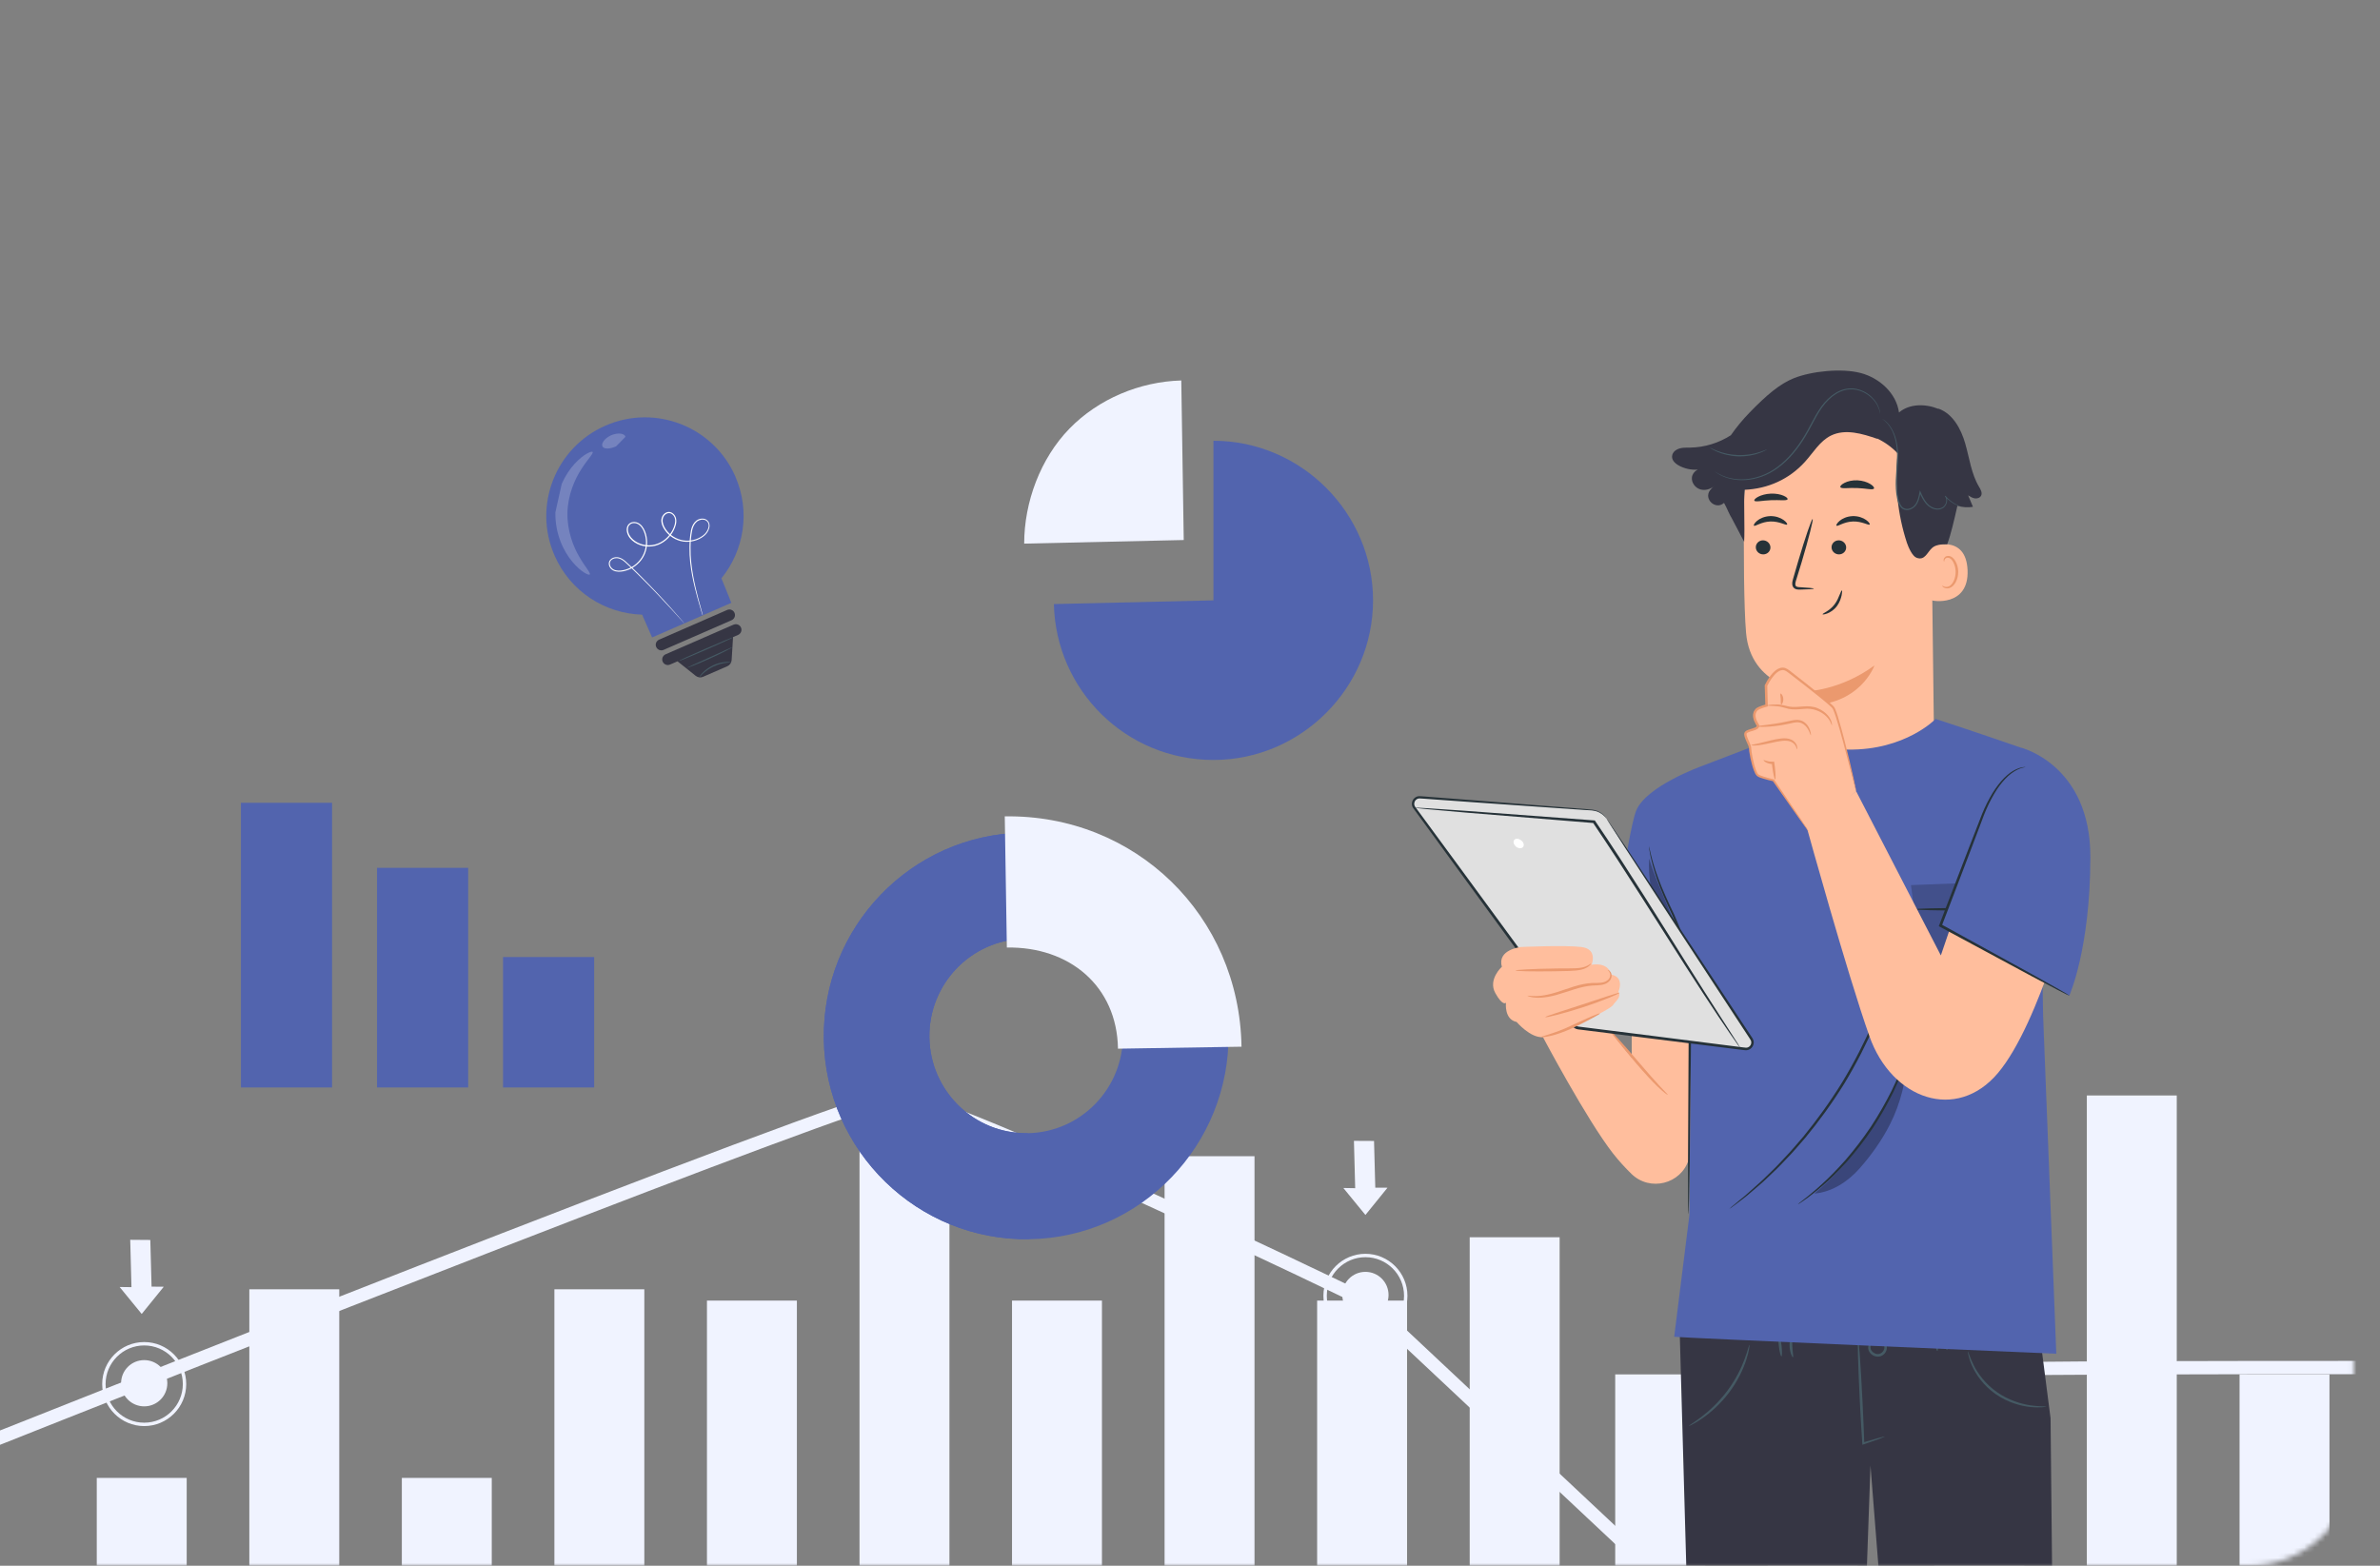 <svg width="456" height="300" viewBox="0 0 456 300" fill="none" xmlns="http://www.w3.org/2000/svg">
<rect x="0" y="0" width="456" height="300" fill="#808080" stroke="none"/>
<g clip-path="url(#clip0_0_1383)">
<mask id="mask0_0_1383" style="mask-type:luminance" maskUnits="userSpaceOnUse" x="-6" y="0" width="457" height="300">
<path d="M430.96 0H14.96C3.914 0 -5.04 8.954 -5.04 20V280C-5.04 291.046 3.914 300 14.96 300H430.96C442.006 300 450.96 291.046 450.96 280V20C450.96 8.954 442.006 0 430.96 0Z" fill="white"/>
</mask>
<g mask="url(#mask0_0_1383)">
<path d="M35.77 283.169H18.54V322.869H35.77V283.169Z" fill="#F0F3FF"/>
<path d="M94.22 283.169H76.99V322.869H94.22V283.169Z" fill="#F0F3FF"/>
<path d="M65 247.029H47.77V322.869H65V247.029Z" fill="#F0F3FF"/>
<path d="M123.45 247.029H106.22V322.869H123.45V247.029Z" fill="#F0F3FF"/>
<path d="M152.68 249.199H135.45V322.869H152.68V249.199Z" fill="#F0F3FF"/>
<path d="M211.13 249.199H193.9V322.869H211.13V249.199Z" fill="#F0F3FF"/>
<path d="M269.59 249.199H252.36V322.869H269.59V249.199Z" fill="#F0F3FF"/>
<path d="M181.91 210.539H164.68V322.869H181.91V210.539Z" fill="#F0F3FF"/>
<path d="M240.36 221.529H223.13V322.869H240.36V221.529Z" fill="#F0F3FF"/>
<path d="M355.93 249.199H338.7V322.869H355.93V249.199Z" fill="#F0F3FF"/>
<path d="M326.7 263.339H309.47V322.869H326.7V263.339Z" fill="#F0F3FF"/>
<path d="M417.06 209.889H399.83V322.879H417.06V209.889Z" fill="#F0F3FF"/>
<path d="M387.84 263.339H370.61V322.869H387.84V263.339Z" fill="#F0F3FF"/>
<path d="M446.32 263.339H429.09V322.869H446.32V263.339Z" fill="#F0F3FF"/>
<path d="M298.82 237.059H281.59V322.869H298.82V237.059Z" fill="#F0F3FF"/>
<path d="M176.3 210.539C176.3 212.989 174.32 214.969 171.87 214.969C169.42 214.969 167.44 212.989 167.44 210.539C167.44 208.089 169.42 206.109 171.87 206.109C174.32 206.109 176.3 208.089 176.3 210.539Z" fill="#F0F3FF"/>
<path d="M171.87 218.589C167.43 218.589 163.82 214.979 163.82 210.539C163.82 206.099 167.43 202.489 171.87 202.489C176.31 202.489 179.92 206.099 179.92 210.539C179.92 214.979 176.31 218.589 171.87 218.589ZM171.87 203.139C167.79 203.139 164.47 206.459 164.47 210.539C164.47 214.619 167.79 217.939 171.87 217.939C175.95 217.939 179.27 214.619 179.27 210.539C179.27 206.459 175.95 203.139 171.87 203.139Z" fill="#F0F3FF"/>
<path d="M175.41 199.249L175.18 190.519L177.36 190.559L173.29 185.589L169.22 190.599L171.48 190.619L171.7 199.219L175.41 199.249Z" fill="#F0F3FF"/>
<path d="M32.06 265.029C32.06 267.479 30.08 269.459 27.63 269.459C25.18 269.459 23.2 267.479 23.2 265.029C23.2 262.579 25.18 260.599 27.63 260.599C30.08 260.599 32.06 262.579 32.06 265.029Z" fill="#F0F3FF"/>
<path d="M27.63 273.239C23.19 273.239 19.58 269.629 19.58 265.189C19.58 260.749 23.19 257.139 27.63 257.139C32.07 257.139 35.68 260.749 35.68 265.189C35.68 269.629 32.07 273.239 27.63 273.239ZM27.63 257.789C23.55 257.789 20.23 261.109 20.23 265.189C20.23 269.269 23.55 272.589 27.63 272.589C31.71 272.589 35.03 269.269 35.03 265.189C35.03 261.109 31.71 257.789 27.63 257.789Z" fill="#F0F3FF"/>
<path d="M24.95 237.549L25.19 246.619L22.92 246.589L27.15 251.759L31.38 246.539L29.04 246.519L28.8 237.579L24.95 237.549Z" fill="#F0F3FF"/>
<path d="M259.41 218.589L259.65 227.659L257.38 227.619L261.61 232.789L265.84 227.569L263.5 227.559L263.26 218.609L259.41 218.589Z" fill="#F0F3FF"/>
<path d="M312.77 298.939L260.88 250.269C228.01 234.399 177.25 210.999 171.33 211.329C164.7 211.719 38.87 261.339 -9.06 280.429L-10 278.059C-2.95 275.249 162.78 209.279 171.18 208.779C171.24 208.779 171.3 208.779 171.36 208.779C180.57 208.779 253.79 244.009 262.16 248.049L262.48 248.269L313.19 295.829C322.81 290.749 377.95 261.659 378.89 261.239C379.22 261.099 380.09 260.739 455.92 260.749V263.299C426.83 263.279 383.11 263.359 379.79 263.639C376.91 265.099 335.53 286.919 313.58 298.509L312.78 298.929L312.77 298.939Z" fill="#F0F3FF"/>
<path d="M266.04 248.119C266.04 250.569 264.06 252.549 261.61 252.549C259.16 252.549 257.18 250.569 257.18 248.119C257.18 245.669 259.16 243.689 261.61 243.689C264.06 243.689 266.04 245.669 266.04 248.119Z" fill="#F0F3FF"/>
<path d="M261.61 256.329C257.17 256.329 253.56 252.719 253.56 248.279C253.56 243.839 257.17 240.229 261.61 240.229C266.05 240.229 269.66 243.839 269.66 248.279C269.66 252.719 266.05 256.329 261.61 256.329ZM261.61 240.879C257.53 240.879 254.21 244.199 254.21 248.279C254.21 252.359 257.53 255.679 261.61 255.679C265.69 255.679 269.01 252.359 269.01 248.279C269.01 244.199 265.69 240.879 261.61 240.879Z" fill="#F0F3FF"/>
<path d="M383.83 261.329C383.83 263.779 381.85 265.759 379.4 265.759C376.95 265.759 374.97 263.779 374.97 261.329C374.97 258.879 376.95 256.899 379.4 256.899C381.85 256.899 383.83 258.879 383.83 261.329Z" fill="#F0F3FF"/>
<path d="M379.4 269.539C374.96 269.539 371.35 265.929 371.35 261.489C371.35 257.049 374.96 253.439 379.4 253.439C383.84 253.439 387.45 257.049 387.45 261.489C387.45 265.929 383.84 269.539 379.4 269.539ZM379.4 254.089C375.32 254.089 372 257.409 372 261.489C372 265.569 375.32 268.889 379.4 268.889C383.48 268.889 386.8 265.569 386.8 261.489C386.8 257.409 383.48 254.089 379.4 254.089Z" fill="#F0F3FF"/>
<path d="M377.02 234.999L377.25 244.069L374.99 244.029L379.22 249.199L383.45 243.989L381.1 243.969L380.87 235.019L377.02 234.999Z" fill="#F0F3FF"/>
<path d="M309.03 198.129L312.63 202.629V194.889H323.96C323.96 194.889 325.22 212.609 324.95 216.389C324.86 217.709 324.28 219.889 323.56 222.169C322.08 226.889 316.12 228.369 312.58 224.919C311.39 223.759 310.18 222.449 309.03 220.979C303.99 214.509 295.63 198.729 295.63 198.729L304.36 193.459L309.04 198.139L309.03 198.129Z" fill="#FFBE9D"/>
<path d="M308.31 197.299C308.25 197.349 308.84 198.089 309.79 199.279C310.74 200.459 312.07 202.099 313.58 203.859C315.1 205.619 316.52 207.179 317.63 208.229C318.73 209.289 319.51 209.839 319.55 209.789C319.6 209.729 318.92 209.089 317.89 207.969C316.86 206.859 315.48 205.269 313.97 203.509C310.97 199.969 308.42 197.179 308.29 197.299H308.31Z" fill="#EB996E"/>
<path d="M370 97.029L370.51 138.189C370.6 145.189 369.29 155.489 358.22 155.119C348.64 154.079 346.1 145.009 346.02 138.469C345.98 135.369 345.95 132.789 345.92 132.469C345.92 132.469 335.43 131.609 334.54 121.249C334.11 116.239 334.07 105.859 334.14 96.459C334.22 86.369 342.04 78.029 352.1 77.299L353.1 77.229C363.94 77.069 370.12 86.189 369.98 97.019L370 97.029Z" fill="#FFBE9D"/>
<path d="M345.93 132.479C345.93 132.479 352.49 132.389 359.14 127.499C359.14 127.499 356.4 135.319 345.98 135.139L345.93 132.479Z" fill="#EB996E"/>
<path d="M351.87 100.719C352.08 100.929 353.27 99.969 355.01 99.919C356.74 99.849 358.04 100.729 358.22 100.499C358.31 100.399 358.1 100.019 357.53 99.619C356.97 99.219 356.03 98.849 354.95 98.889C353.87 98.929 352.97 99.359 352.46 99.799C351.94 100.239 351.77 100.629 351.87 100.719Z" fill="#263238"/>
<path d="M350.92 104.909C350.95 105.649 351.6 106.239 352.37 106.219C353.14 106.209 353.75 105.589 353.72 104.849C353.69 104.109 353.04 103.519 352.27 103.529C351.5 103.539 350.89 104.159 350.92 104.899V104.909Z" fill="#263238"/>
<path d="M347.53 112.789C347.53 112.699 346.53 112.599 344.91 112.509C344.5 112.499 344.11 112.449 344.02 112.169C343.9 111.879 344.04 111.429 344.2 110.939C344.51 109.929 344.84 108.869 345.18 107.749C346.53 103.219 347.47 99.499 347.29 99.45C347.11 99.4 345.86 103.029 344.52 107.559C344.2 108.679 343.89 109.739 343.59 110.759C343.47 111.229 343.24 111.779 343.5 112.369C343.63 112.669 343.95 112.859 344.21 112.919C344.48 112.979 344.71 112.969 344.91 112.969C346.53 112.939 347.53 112.869 347.53 112.779V112.789Z" fill="#263238"/>
<path d="M352.61 93.329C352.78 93.719 354.17 93.429 355.83 93.509C357.5 93.559 358.86 93.959 359.05 93.589C359.14 93.409 358.88 93.059 358.31 92.719C357.75 92.379 356.87 92.079 355.87 92.029C354.87 91.989 353.98 92.219 353.4 92.519C352.81 92.819 352.53 93.149 352.6 93.329H352.61Z" fill="#263238"/>
<path d="M336.13 95.929C336.31 96.239 337.67 95.899 339.31 95.839C340.95 95.759 342.31 95.999 342.49 95.669C342.57 95.509 342.3 95.229 341.72 94.979C341.15 94.729 340.28 94.539 339.29 94.579C338.31 94.619 337.44 94.879 336.88 95.169C336.32 95.459 336.05 95.769 336.13 95.919V95.929Z" fill="#263238"/>
<path d="M369.72 104.769C369.89 104.679 376.69 102.139 376.98 109.249C377.27 116.359 370.08 115.179 370.06 114.979C370.04 114.779 369.72 104.769 369.72 104.769Z" fill="#FFBE9D"/>
<path d="M372.12 112.199C372.12 112.199 372.25 112.279 372.46 112.369C372.67 112.459 373.02 112.509 373.39 112.349C374.13 112.039 374.71 110.829 374.69 109.539C374.69 108.889 374.52 108.279 374.27 107.779C374.03 107.269 373.68 106.919 373.3 106.869C372.92 106.799 372.66 107.039 372.58 107.239C372.49 107.439 372.54 107.579 372.51 107.599C372.49 107.619 372.35 107.489 372.4 107.189C372.42 107.049 372.5 106.879 372.66 106.729C372.82 106.579 373.07 106.499 373.34 106.519C373.89 106.539 374.4 107.019 374.68 107.569C374.99 108.119 375.18 108.809 375.19 109.529C375.2 110.959 374.52 112.329 373.51 112.669C373.02 112.819 372.59 112.689 372.37 112.529C372.14 112.359 372.1 112.209 372.12 112.189V112.199Z" fill="#EB996E"/>
<path d="M349.2 117.709C349.12 117.529 350.51 117.109 351.49 115.809C351.98 115.169 352.26 114.469 352.47 113.949C352.68 113.429 352.83 113.109 352.91 113.129C352.98 113.149 352.96 113.499 352.85 114.059C352.73 114.609 352.49 115.409 351.94 116.139C351.39 116.879 350.66 117.319 350.12 117.529C349.58 117.749 349.21 117.759 349.19 117.699L349.2 117.709Z" fill="#263238"/>
<path d="M320.4 87.169C320.51 86.749 320.82 86.409 321.19 86.189C322 85.709 322.94 85.769 323.84 85.759C326.59 85.719 329.32 84.879 331.63 83.389C332.71 81.829 333.93 80.359 335.26 78.999C338.4 75.759 340.98 73.559 343.66 72.479C347.12 71.089 352.9 70.519 356.5 71.469C360.11 72.419 363.34 75.339 363.84 79.029C365.86 77.319 368.9 77.339 371.36 78.329L371.42 78.299C374.16 79.279 375.72 82.169 376.53 84.969C377.34 87.769 377.68 90.759 379.17 93.259C379.48 93.779 379.85 94.409 379.58 94.959C379.37 95.379 378.84 95.559 378.37 95.489C377.9 95.419 377.49 95.159 377.09 94.909C377.4 95.639 377.7 96.369 378.01 97.109C377.02 97.279 375.99 97.199 375.03 96.909C374.45 99.529 373.75 102.509 373.08 104.279C371.93 104.279 370.88 104.359 370.18 104.989C369.22 105.849 368.79 107.479 367.19 106.859C366.38 106.549 365.64 104.839 365.36 104.009C363.56 98.519 362.96 92.639 363.61 86.889C362.47 85.679 361.1 84.689 359.6 83.989L359.72 84.099C356.82 83.089 353.55 82.109 350.8 83.459C348.67 84.509 347.42 86.729 345.82 88.489C342.8 91.829 338.73 93.649 334.23 93.849C334.08 96.769 334.32 100.889 334.17 103.809L331.72 99.139V99.159C331.52 98.819 331.35 98.469 331.19 98.129L331.14 98.029C330.88 97.459 330.64 96.909 330.32 96.359C330.32 96.359 330.3 96.379 330.29 96.379C328.71 97.769 326.38 95.639 327.63 93.939C327.88 93.599 328.17 93.299 328.51 93.049C327.79 93.729 326.71 94.049 325.76 93.759C324.81 93.469 324.08 92.509 324.16 91.519C324.22 90.849 324.7 90.239 325.31 89.979C324.03 90.079 322.73 89.799 321.61 89.169C320.88 88.749 320.16 88.069 320.41 87.149L320.4 87.169Z" fill="#363644"/>
<path d="M360.58 80.219C360.58 80.219 361.01 80.489 361.62 81.169C362.22 81.839 362.89 83.019 363.21 84.609C363.37 85.399 363.48 86.289 363.47 87.239C363.47 88.189 363.4 89.219 363.32 90.289C363.25 91.369 363.17 92.509 363.24 93.689C363.27 94.279 363.35 94.879 363.47 95.479C363.6 96.069 363.76 96.709 364.2 97.219C364.56 97.629 365.15 97.819 365.66 97.709C366.18 97.619 366.64 97.339 366.98 96.969C367.65 96.189 367.81 95.199 367.98 94.329L367.76 94.359C368.12 95.139 368.48 95.909 369.02 96.529C369.55 97.149 370.29 97.559 371.04 97.629C371.41 97.659 371.79 97.599 372.11 97.439C372.44 97.279 372.67 97.009 372.84 96.719C373 96.429 373.08 96.109 373.06 95.799C373.04 95.489 372.92 95.199 372.73 94.989L372.62 95.089C373.42 95.999 374.26 96.489 374.85 96.759C375.14 96.899 375.38 96.979 375.54 97.029C375.7 97.079 375.79 97.099 375.79 97.089C375.79 97.089 375.71 97.049 375.56 96.989C375.41 96.929 375.18 96.829 374.89 96.689C374.32 96.399 373.51 95.899 372.74 94.999L372.63 95.099C372.98 95.469 373 96.119 372.7 96.639C372.55 96.899 372.33 97.139 372.04 97.269C371.75 97.409 371.41 97.459 371.07 97.429C370.38 97.359 369.7 96.979 369.2 96.389C368.69 95.799 368.34 95.049 367.99 94.269L367.84 93.939L367.77 94.299C367.6 95.169 367.43 96.119 366.82 96.819C366.52 97.159 366.1 97.409 365.64 97.489C365.19 97.579 364.71 97.429 364.4 97.069C364.01 96.629 363.85 96.019 363.72 95.439C363.59 94.849 363.52 94.269 363.49 93.679C363.42 92.519 363.49 91.389 363.55 90.309C363.62 89.229 363.69 88.209 363.67 87.239C363.67 86.269 363.55 85.369 363.37 84.569C363.03 82.949 362.31 81.769 361.68 81.099C361.04 80.429 360.57 80.209 360.57 80.209L360.58 80.219Z" fill="#455A64"/>
<path d="M328.52 90.309C328.52 90.309 328.55 90.339 328.6 90.379C328.67 90.429 328.75 90.489 328.86 90.569C328.97 90.649 329.12 90.749 329.3 90.849C329.48 90.949 329.68 91.079 329.93 91.179C330.89 91.639 332.44 92.089 334.37 91.979C336.28 91.869 338.58 91.199 340.63 89.669C342.7 88.179 344.52 85.989 346 83.479C346.75 82.229 347.37 80.939 348.05 79.749C348.72 78.559 349.47 77.459 350.37 76.589C351.26 75.719 352.29 75.069 353.36 74.779C353.89 74.619 354.42 74.589 354.93 74.599C355.44 74.629 355.93 74.729 356.37 74.879C357.26 75.179 357.98 75.669 358.53 76.179C359.08 76.689 359.45 77.229 359.7 77.699C360.17 78.649 360.2 79.259 360.23 79.249C360.23 79.249 360.23 79.209 360.23 79.139C360.22 79.049 360.2 78.949 360.18 78.819C360.13 78.539 360.01 78.139 359.79 77.649C359.55 77.169 359.18 76.609 358.63 76.079C358.08 75.549 357.35 75.029 356.43 74.719C355.97 74.559 355.47 74.449 354.94 74.419C354.41 74.399 353.85 74.439 353.3 74.589C352.19 74.889 351.13 75.549 350.21 76.439C349.28 77.319 348.52 78.439 347.84 79.639C347.15 80.839 346.54 82.119 345.79 83.359C344.32 85.849 342.52 88.019 340.49 89.499C338.48 91.009 336.24 91.689 334.36 91.819C332.46 91.949 330.94 91.529 329.97 91.109C329 90.679 328.54 90.289 328.52 90.319V90.309Z" fill="#455A64"/>
<path d="M327.57 85.749C327.57 85.749 327.69 85.859 327.94 86.009C328.19 86.169 328.56 86.359 329.04 86.569C329.52 86.779 330.11 86.979 330.78 87.139C331.45 87.289 332.21 87.409 333.01 87.439C333.81 87.459 334.57 87.399 335.25 87.289C335.93 87.169 336.54 87.009 337.03 86.829C337.52 86.649 337.91 86.479 338.16 86.339C338.42 86.199 338.55 86.119 338.55 86.109C338.53 86.069 337.96 86.359 336.98 86.669C336.49 86.829 335.89 86.959 335.22 87.069C334.55 87.159 333.8 87.219 333.02 87.199C332.24 87.169 331.5 87.069 330.83 86.929C330.17 86.779 329.58 86.599 329.1 86.419C328.14 86.049 327.59 85.719 327.56 85.759L327.57 85.749Z" fill="#455A64"/>
<path d="M336.05 100.719C336.26 100.929 337.45 99.969 339.19 99.919C340.92 99.849 342.22 100.729 342.4 100.499C342.49 100.399 342.28 100.019 341.71 99.619C341.15 99.219 340.21 98.849 339.13 98.889C338.05 98.929 337.15 99.359 336.64 99.799C336.12 100.239 335.95 100.629 336.05 100.719Z" fill="#263238"/>
<path d="M336.41 104.909C336.44 105.649 337.09 106.239 337.86 106.219C338.63 106.209 339.24 105.589 339.21 104.849C339.18 104.109 338.53 103.519 337.76 103.529C336.99 103.539 336.38 104.159 336.41 104.899V104.909Z" fill="#263238"/>
<path d="M321.8 254.219C321.82 255.489 326.74 430.619 326.74 430.619H353.05L358.38 280.809C358.38 280.809 364.6 359.139 364.6 360.829C364.6 362.519 370.09 431.459 370.09 431.459L394.48 429.469L392.88 271.739L389.9 248.609L321.8 254.209V254.219Z" fill="#363644"/>
<path d="M361.11 275.259C361.11 275.259 360.74 275.449 360.04 275.709C359.34 275.969 358.33 276.319 357.07 276.739L356.83 276.819L356.81 276.569C356.66 274.459 356.5 271.649 356.34 268.559C356.17 265.209 356.05 262.179 355.99 259.989C355.96 258.889 355.94 257.999 355.94 257.389C355.94 256.779 355.96 256.429 355.99 256.429C356.03 256.429 356.08 256.769 356.14 257.379C356.2 257.989 356.27 258.879 356.35 259.969C356.51 262.159 356.69 265.189 356.85 268.539C357 271.629 357.12 274.449 357.19 276.559L356.93 276.389C358.2 276.009 359.24 275.709 359.95 275.509C360.67 275.309 361.07 275.219 361.09 275.259H361.11Z" fill="#455A64"/>
<path d="M359.12 257.049C359.12 257.049 359.2 256.909 359.47 256.819C359.73 256.729 360.17 256.709 360.63 256.919C361.08 257.109 361.59 257.659 361.51 258.359C361.46 259.019 360.95 259.729 360.11 259.909C359.27 260.059 358.51 259.599 358.17 259.029C357.8 258.439 357.93 257.759 358.19 257.369C358.45 256.949 358.81 256.729 359.06 256.639C359.32 256.549 359.47 256.559 359.48 256.589C359.52 256.659 358.89 256.789 358.52 257.529C358.35 257.879 358.29 258.379 358.58 258.789C358.85 259.199 359.44 259.529 360.01 259.419C360.57 259.309 360.98 258.789 361.03 258.309C361.1 257.819 360.8 257.419 360.45 257.219C359.71 256.799 359.13 257.119 359.12 257.039V257.049Z" fill="#455A64"/>
<path d="M371.19 258.849C371.05 258.859 370.85 258.099 370.74 257.149C370.64 256.199 370.67 255.419 370.81 255.399C370.95 255.389 371.15 256.139 371.26 257.099C371.36 258.049 371.33 258.829 371.19 258.849Z" fill="#455A64"/>
<path d="M373.02 258.669C372.88 258.669 372.76 257.859 372.75 256.859C372.75 255.859 372.86 255.049 373 255.049C373.14 255.049 373.26 255.859 373.27 256.859C373.27 257.859 373.16 258.669 373.02 258.669Z" fill="#455A64"/>
<path d="M341.31 259.879C341.17 259.889 340.94 258.979 340.81 257.849C340.68 256.709 340.69 255.779 340.83 255.759C340.97 255.749 341.2 256.659 341.33 257.789C341.46 258.929 341.45 259.859 341.31 259.879Z" fill="#455A64"/>
<path d="M343.52 260.049C343.39 260.099 342.93 259.169 342.88 257.919C342.82 256.669 343.21 255.709 343.34 255.749C343.49 255.779 343.34 256.739 343.4 257.899C343.44 259.069 343.67 260.009 343.52 260.049Z" fill="#455A64"/>
<path d="M335.2 257.709C335.2 257.709 335.2 257.989 335.11 258.479C335.03 258.969 334.85 259.679 334.58 260.529C334.04 262.239 332.99 264.539 331.32 266.769C329.64 268.999 327.7 270.699 326.18 271.739C325.42 272.269 324.78 272.659 324.31 272.889C323.85 273.129 323.59 273.249 323.57 273.219C323.53 273.149 324.52 272.589 325.97 271.489C327.42 270.389 329.28 268.699 330.93 266.509C332.57 264.319 333.64 262.089 334.25 260.429C334.87 258.769 335.1 257.689 335.18 257.699L335.2 257.709Z" fill="#455A64"/>
<path d="M392.08 269.509C392.08 269.509 391.8 269.589 391.28 269.629C390.76 269.669 390.01 269.679 389.08 269.589C387.23 269.419 384.66 268.719 382.34 267.099C380.02 265.469 378.57 263.339 377.85 261.709C377.48 260.889 377.27 260.199 377.16 259.719C377.05 259.239 377.02 258.959 377.05 258.959C377.13 258.939 377.36 260.009 378.15 261.579C378.93 263.139 380.38 265.169 382.62 266.739C384.86 268.309 387.33 269.029 389.12 269.279C390.93 269.539 392.07 269.429 392.08 269.509Z" fill="#455A64"/>
<path d="M334.88 143.689L346.83 138.999L368.84 137.759L379.18 141.689L365.01 149.559L352.78 149.109L334.88 143.689Z" fill="#FFBE9D"/>
<path d="M320.78 256.129C321.86 256.319 393.98 259.379 393.98 259.379L391.45 194.529L391.24 181.799L387.14 143.229C387.14 143.229 376.36 139.519 370.86 137.749C370.86 137.749 365.07 143.779 354.06 143.619C343.3 143.459 341.05 141.029 341.05 141.029L326.01 146.799C326.01 146.799 315.31 150.639 313.47 155.369C311.68 159.979 308.39 186.289 308.39 186.289H323.98L323.69 232.769L320.77 256.119L320.78 256.129Z" fill="#5264AE"/>
<g opacity="0.2">
<path d="M366.13 169.589L368.36 185.929L379.18 190.769L387.18 183.949V168.769L366.13 169.589Z" fill="black"/>
</g>
<path d="M386.9 174.219C386.9 174.359 382.4 174.469 376.86 174.469C371.32 174.469 366.82 174.359 366.82 174.219C366.82 174.079 371.32 173.969 376.86 173.969C382.4 173.969 386.9 174.079 386.9 174.219Z" fill="#263238"/>
<path d="M315.92 162.129C315.92 162.129 315.97 162.279 316.04 162.559C316.11 162.879 316.21 163.299 316.33 163.809C316.6 164.899 317.04 166.479 317.77 168.409C318.49 170.349 319.5 172.619 320.74 175.169C321.91 177.769 322.98 180.759 324.09 184.009V184.039L324.1 184.079C324.07 187.959 324.05 192.219 324.02 196.659C323.92 206.579 323.82 215.549 323.75 222.099C323.69 225.319 323.65 227.939 323.61 229.809C323.58 230.689 323.56 231.379 323.55 231.899C323.53 232.379 323.51 232.629 323.5 232.629C323.48 232.629 323.47 232.379 323.46 231.899C323.46 231.379 323.44 230.679 323.43 229.799C323.43 227.929 323.43 225.309 323.42 222.089C323.45 215.539 323.5 206.569 323.55 196.649C323.59 192.209 323.63 187.959 323.66 184.079V184.149C322.58 180.909 321.54 177.909 320.4 175.329C319.19 172.769 318.19 170.459 317.51 168.509C316.81 166.549 316.42 164.949 316.19 163.849C316.08 163.299 316.01 162.869 315.97 162.579C315.93 162.289 315.91 162.139 315.93 162.139L315.92 162.129Z" fill="#263238"/>
<path d="M392.38 154.549C392.38 154.549 392.4 155.049 392.37 155.929C392.33 156.899 392.29 158.169 392.23 159.689C392.1 162.949 391.93 167.299 391.74 172.109C391.52 176.919 391.33 181.269 391.18 184.529C391.09 186.049 391.02 187.319 390.96 188.289C390.9 189.179 390.85 189.669 390.82 189.669C390.79 189.669 390.77 189.179 390.78 188.289C390.8 187.319 390.82 186.049 390.85 184.519C390.93 181.339 391.07 176.939 391.28 172.089C391.48 167.239 391.7 162.849 391.91 159.669C392.01 158.079 392.11 156.799 392.2 155.909C392.29 155.019 392.36 154.539 392.4 154.539L392.38 154.549Z" fill="#263238"/>
<g opacity="0.3">
<path d="M315.96 164.489C315.61 171.609 318.29 178.499 323.04 183.809C321.57 177.119 317.91 170.889 315.96 164.489Z" fill="black"/>
</g>
<g opacity="0.3">
<path d="M347.64 228.689C351.01 228.399 354.05 226.409 356.29 223.869C358.53 221.339 360.57 218.469 362.1 215.449C364.19 211.349 365.23 206.889 365.51 202.219C361.31 213.479 355.15 222.389 347.63 228.689H347.64Z" fill="black"/>
</g>
<path d="M366.84 197.309C366.84 197.309 366.84 197.459 366.78 197.729C366.71 198.049 366.62 198.439 366.52 198.899C366.41 199.409 366.25 200.029 366.03 200.729C365.82 201.439 365.6 202.249 365.27 203.129C364.69 204.899 363.83 206.949 362.78 209.189C361.69 211.399 360.38 213.779 358.81 216.159C357.22 218.529 355.54 220.659 353.92 222.519C352.26 224.349 350.69 225.919 349.27 227.129C348.58 227.759 347.91 228.269 347.33 228.729C346.76 229.199 346.24 229.569 345.81 229.869C345.42 230.139 345.09 230.359 344.82 230.549C344.59 230.699 344.47 230.769 344.46 230.759C344.46 230.749 344.56 230.649 344.77 230.469C345.03 230.269 345.34 230.019 345.71 229.729C346.12 229.419 346.62 229.019 347.18 228.539C347.74 228.059 348.39 227.539 349.06 226.889C350.44 225.659 351.98 224.069 353.61 222.239C355.2 220.379 356.86 218.259 358.44 215.909C359.99 213.549 361.31 211.199 362.41 209.009C363.47 206.799 364.35 204.779 364.97 203.029C365.31 202.169 365.56 201.369 365.79 200.669C366.03 199.969 366.21 199.369 366.35 198.859C366.49 198.409 366.6 198.029 366.69 197.709C366.77 197.449 366.83 197.309 366.84 197.319V197.309Z" fill="#263238"/>
<path d="M364.76 177.009C364.76 177.009 364.75 177.239 364.68 177.669C364.6 178.149 364.49 178.769 364.35 179.549C364.21 180.369 364.02 181.369 363.72 182.509C363.44 183.659 363.16 184.969 362.71 186.389C362.5 187.099 362.28 187.849 362.05 188.629C361.82 189.409 361.51 190.199 361.23 191.019C360.69 192.679 359.96 194.399 359.23 196.229C357.67 199.839 355.73 203.709 353.38 207.589C350.99 211.449 348.42 214.939 345.92 217.969C344.63 219.449 343.43 220.889 342.19 222.129C341.58 222.759 341.02 223.379 340.43 223.949C339.84 224.509 339.28 225.039 338.74 225.559C337.68 226.599 336.63 227.449 335.74 228.219C334.86 228.999 334.05 229.629 333.39 230.119C332.76 230.599 332.25 230.979 331.86 231.269C331.51 231.529 331.32 231.659 331.31 231.649C331.31 231.639 331.47 231.479 331.8 231.199C332.17 230.889 332.66 230.489 333.27 229.979C333.92 229.459 334.7 228.819 335.56 228.019C336.43 227.229 337.46 226.369 338.5 225.319C339.03 224.799 339.59 224.259 340.16 223.699C340.74 223.129 341.29 222.499 341.89 221.869C343.11 220.619 344.29 219.189 345.57 217.709C348.04 214.679 350.59 211.199 352.96 207.359C355.3 203.499 357.23 199.649 358.81 196.069C359.55 194.259 360.29 192.549 360.85 190.899C361.14 190.079 361.45 189.299 361.69 188.529C361.93 187.759 362.16 187.019 362.38 186.309C362.85 184.899 363.14 183.599 363.45 182.459C363.77 181.329 363.98 180.339 364.15 179.519C364.32 178.749 364.46 178.129 364.57 177.659C364.67 177.229 364.73 177.009 364.75 177.019L364.76 177.009Z" fill="#263238"/>
<path d="M307.78 156.839C312.23 163.599 330.22 190.969 335.55 199.059C336.14 199.949 335.41 201.119 334.35 200.989L302.37 196.969C302.03 196.929 301.72 196.749 301.52 196.469L270.98 154.759C270.35 153.899 271.02 152.689 272.08 152.769L304.98 155.199C306.12 155.279 307.16 155.889 307.79 156.849L307.78 156.839Z" fill="#E0E0E0"/>
<path d="M307.78 156.839C307.78 156.839 307.71 156.699 307.53 156.459C307.34 156.219 307.02 155.879 306.5 155.589C305.99 155.269 305.23 155.099 304.37 155.069C303.5 154.999 302.51 154.919 301.39 154.829C296.89 154.479 290.41 153.969 282.42 153.339C280.42 153.189 278.32 153.029 276.13 152.859C275.04 152.779 273.92 152.689 272.79 152.599C272.49 152.579 272.25 152.549 271.91 152.549C271.57 152.549 271.24 152.699 270.99 152.929C270.48 153.379 270.35 154.229 270.75 154.809C273.54 158.629 276.51 162.709 279.64 166.999C285.91 175.569 292.8 184.999 300.03 194.889C300.49 195.519 300.91 196.109 301.41 196.759C301.57 196.929 301.76 197.059 301.98 197.139C302.21 197.229 302.43 197.239 302.6 197.259L303.73 197.399C305.23 197.589 306.72 197.779 308.2 197.959C311.16 198.329 314.08 198.699 316.95 199.059C322.68 199.779 328.22 200.469 333.49 201.119C333.83 201.159 334.12 201.209 334.51 201.229C334.9 201.229 335.3 201.069 335.57 200.789C335.85 200.509 336 200.129 336.01 199.739C336.03 199.359 335.8 198.949 335.63 198.719C334.92 197.639 334.21 196.569 333.52 195.529C332.13 193.429 330.79 191.389 329.49 189.419C326.89 185.479 324.46 181.809 322.24 178.459C317.81 171.779 314.22 166.379 311.72 162.609C310.48 160.759 309.51 159.319 308.84 158.319C308.52 157.849 308.26 157.479 308.08 157.209C307.91 156.959 307.81 156.839 307.81 156.839C307.81 156.839 307.88 156.979 308.04 157.239C308.21 157.519 308.45 157.889 308.76 158.379C309.41 159.399 310.36 160.859 311.56 162.729C314.03 166.519 317.57 171.959 321.94 178.669C324.14 182.029 326.55 185.709 329.13 189.659C330.42 191.639 331.76 193.679 333.14 195.779C333.83 196.829 334.53 197.899 335.24 198.979C335.44 199.269 335.53 199.459 335.54 199.739C335.54 199.999 335.43 200.259 335.24 200.449C335.06 200.639 334.79 200.749 334.53 200.739C334.26 200.729 333.89 200.659 333.57 200.629C328.3 199.959 322.77 199.259 317.04 198.529C314.17 198.169 311.26 197.799 308.29 197.429C306.81 197.239 305.32 197.059 303.82 196.869L302.69 196.729C302.49 196.699 302.32 196.689 302.19 196.639C302.05 196.589 301.92 196.499 301.82 196.389C301.37 195.789 300.93 195.179 300.48 194.569C293.23 184.689 286.33 175.269 280.05 166.709C276.91 162.429 273.93 158.369 271.13 154.569C270.85 154.159 270.94 153.579 271.3 153.249C271.48 153.089 271.7 152.989 271.94 152.979C272.18 152.979 272.5 153.009 272.77 153.029C273.91 153.109 275.02 153.189 276.11 153.269C278.3 153.429 280.39 153.579 282.4 153.719C290.39 154.279 296.87 154.729 301.38 155.039C302.5 155.109 303.49 155.179 304.36 155.239C305.23 155.259 305.93 155.399 306.45 155.689C307.48 156.259 307.76 156.889 307.79 156.849L307.78 156.839Z" fill="#263238"/>
<path d="M270.97 154.749C270.97 154.749 271.2 154.799 271.64 154.849C272.13 154.899 272.77 154.959 273.58 155.049C275.32 155.199 277.77 155.419 280.81 155.689C287.01 156.199 295.6 156.899 305.38 157.699L305.18 157.589C306.72 159.879 308.31 162.249 309.9 164.699C316.38 174.669 322.05 183.829 326.33 190.349C328.46 193.619 330.22 196.229 331.46 198.029C332.06 198.889 332.55 199.579 332.9 200.079C333.23 200.549 333.42 200.789 333.43 200.779C333.44 200.769 333.29 200.509 332.99 200.019C332.65 199.499 332.2 198.789 331.63 197.909C330.43 196.029 328.73 193.389 326.65 190.139C322.45 183.569 316.84 174.379 310.35 164.399C308.76 161.949 307.16 159.569 305.62 157.289L305.55 157.189H305.42C295.63 156.449 287.04 155.819 280.83 155.359C277.79 155.159 275.34 154.989 273.59 154.869C272.78 154.829 272.13 154.789 271.64 154.759C271.2 154.739 270.96 154.739 270.96 154.759L270.97 154.749Z" fill="#263238"/>
<path d="M290 161.189C290.08 160.809 290.44 160.649 290.79 160.709C291.17 160.819 291.36 160.909 291.65 161.189C291.94 161.469 292.06 161.969 291.81 162.289C291.49 162.679 290.83 162.539 290.45 162.209C290.16 161.959 289.93 161.569 290.01 161.189H290Z" fill="white"/>
<path d="M304.94 184.849C304.94 184.849 306.2 181.839 303 181.449C299.8 181.059 291.39 181.449 291.39 181.449C291.39 181.449 286.79 181.939 287.76 185.229C287.76 185.229 285.04 187.659 286.5 190.279C287.96 192.899 288.54 192.119 288.54 192.119C288.54 192.119 288.15 195.319 290.58 195.809C290.58 195.809 293.21 198.919 295.63 198.719C298.05 198.529 308.34 193.579 309.02 192.609C309.7 191.639 310.67 191.089 310.09 189.999C310.09 189.999 311.35 187.159 308.63 186.729C308.63 186.729 308.44 184.359 304.94 184.839V184.849Z" fill="#FFBE9D"/>
<path d="M290.35 185.939C290.35 186.009 291.18 186.069 292.51 186.099C293.85 186.129 295.69 186.129 297.73 186.099C299.76 186.029 301.61 186.109 302.97 185.789C304.35 185.469 304.89 184.659 304.83 184.639C304.77 184.569 304.19 185.219 302.89 185.419C301.62 185.629 299.75 185.499 297.72 185.569C295.68 185.599 293.84 185.659 292.51 185.729C291.18 185.799 290.35 185.879 290.35 185.949V185.939Z" fill="#EB996E"/>
<path d="M292.64 190.789C292.64 190.789 292.87 190.929 293.34 191.029C293.8 191.129 294.49 191.209 295.34 191.149C296.19 191.099 297.19 190.919 298.26 190.619C299.33 190.319 300.48 189.909 301.68 189.539C302.88 189.169 304.05 188.899 305.12 188.829C306.17 188.779 307.3 188.809 308.05 188.239C308.42 187.979 308.68 187.609 308.75 187.239C308.82 186.869 308.75 186.549 308.63 186.329C308.38 185.869 308.03 185.839 308.04 185.869C308.01 185.909 308.29 186.009 308.44 186.419C308.61 186.809 308.52 187.529 307.84 187.929C307.19 188.379 306.22 188.329 305.09 188.339C303.96 188.389 302.74 188.649 301.52 189.029C300.32 189.419 299.18 189.799 298.12 190.149C297.08 190.469 296.12 190.679 295.31 190.779C293.68 190.979 292.66 190.699 292.65 190.789H292.64Z" fill="#EB996E"/>
<path d="M296.08 194.889C296.1 194.959 296.93 194.799 298.24 194.469C299.56 194.139 301.36 193.619 303.32 192.979C305.29 192.339 307.04 191.679 308.3 191.169C309.56 190.659 310.32 190.299 310.29 190.229C310.24 190.089 307.07 191.189 303.15 192.469C299.23 193.759 296.03 194.739 296.07 194.879L296.08 194.889Z" fill="#EB996E"/>
<path d="M295.25 198.699C295.25 198.759 295.95 198.739 297.04 198.489C298.13 198.249 299.6 197.749 301.14 197.049C302.68 196.349 304.03 195.629 305 195.119C305.97 194.599 306.57 194.259 306.54 194.189C306.47 194.029 303.96 195.139 300.92 196.569C297.89 198.019 295.23 198.569 295.25 198.699Z" fill="#EB996E"/>
<path d="M397.49 169.759C397.49 169.759 390.95 195.949 382.78 205.619C374.87 214.979 362.47 210.679 358.18 198.559C353.89 186.449 346.24 158.779 346.24 158.779L355.63 151.599L371.86 183.059L379.17 161.619L397.48 169.769L397.49 169.759Z" fill="#FFBE9D"/>
<path d="M346.68 159.509L339.79 149.529C339.79 149.529 337.5 148.999 336.85 148.619C336.07 148.159 335.3 144.199 335.32 143.419C335.34 142.649 333.98 140.839 334.53 140.329C335.08 139.819 336.92 139.779 336.82 139.039C336.8 138.879 335.45 137.229 336.52 136.009C336.91 135.569 338.46 135.189 338.46 135.189L338.35 131.379C338.35 131.379 340.41 126.879 342.51 128.509C342.51 128.509 350.44 134.599 351.24 135.569C352.04 136.539 355.09 149.229 355.63 151.609" fill="#FFBE9D"/>
<path d="M355.64 151.599C355.64 151.599 355.62 151.359 355.53 150.929C355.43 150.449 355.29 149.809 355.12 149.019C354.75 147.369 354.19 144.979 353.44 142.029C353.06 140.559 352.64 138.949 352.11 137.229C351.97 136.799 351.83 136.369 351.65 135.919C351.48 135.419 351.06 135.079 350.72 134.769C350 134.129 349.24 133.509 348.45 132.879C346.88 131.609 345.22 130.299 343.48 128.949C343.03 128.629 342.66 128.219 342.03 127.989C341.39 127.779 340.71 128.049 340.24 128.419C339.28 129.179 338.67 130.199 338.13 131.269L338.11 131.319V131.379C338.12 131.749 338.13 132.149 338.15 132.549C338.18 133.439 338.2 134.329 338.23 135.189L338.41 134.949C337.93 135.079 337.47 135.219 337.01 135.419C336.78 135.529 336.55 135.629 336.33 135.859C336.17 136.069 336.01 136.299 335.95 136.559C335.79 137.079 335.9 137.619 336.07 138.079C336.16 138.309 336.27 138.529 336.38 138.729L336.56 139.029L336.6 139.089C336.6 139.089 336.6 139.049 336.6 139.079C336.6 139.099 336.6 139.129 336.59 139.139C336.57 139.229 336.38 139.339 336.2 139.419C336.01 139.499 335.8 139.559 335.58 139.629C335.37 139.699 335.15 139.759 334.93 139.849C334.71 139.949 334.48 139.999 334.27 140.309C334.11 140.639 334.2 140.899 334.25 141.119C334.31 141.349 334.4 141.559 334.48 141.759C334.65 142.159 334.84 142.549 334.99 142.919C335.06 143.109 335.11 143.279 335.11 143.449C335.11 143.689 335.14 143.889 335.17 144.099C335.23 144.519 335.31 144.919 335.39 145.319C335.57 146.119 335.76 146.889 336.04 147.619C336.19 147.989 336.31 148.349 336.64 148.679C337.02 148.969 337.36 149.019 337.71 149.149C338.41 149.369 339.09 149.539 339.75 149.689L339.64 149.619C341.77 152.639 343.5 155.109 344.74 156.869C345.33 157.689 345.8 158.339 346.15 158.829C346.48 159.279 346.66 159.509 346.67 159.499C346.68 159.489 346.53 159.239 346.23 158.769C345.9 158.269 345.45 157.589 344.9 156.749C343.69 154.969 342 152.469 339.93 149.409L339.89 149.349L339.82 149.329C339.17 149.169 338.49 148.989 337.82 148.769C337.5 148.659 337.1 148.539 336.89 148.369C336.69 148.179 336.54 147.799 336.41 147.469C336.15 146.769 335.97 146.009 335.8 145.229C335.72 144.839 335.65 144.439 335.59 144.039C335.57 143.839 335.54 143.629 335.54 143.449C335.54 143.199 335.47 142.959 335.4 142.759C335.25 142.349 335.06 141.959 334.89 141.569C334.81 141.379 334.73 141.179 334.68 140.989C334.63 140.809 334.61 140.589 334.66 140.519C334.69 140.449 334.9 140.329 335.08 140.269C335.27 140.189 335.48 140.129 335.7 140.069C335.91 139.999 336.13 139.939 336.36 139.849C336.57 139.749 336.85 139.659 337.01 139.309C337.05 139.219 337.06 139.129 337.06 139.039C337.06 139.009 337.05 138.929 337.02 138.859L336.97 138.769L336.8 138.479C336.69 138.289 336.59 138.089 336.52 137.889C336.37 137.489 336.29 137.059 336.41 136.679C336.46 136.489 336.57 136.319 336.7 136.159C336.8 136.049 337.01 135.929 337.21 135.839C337.62 135.659 338.08 135.519 338.52 135.399L338.71 135.349V135.159C338.68 134.289 338.65 133.409 338.63 132.519C338.62 132.119 338.61 131.719 338.6 131.349L338.58 131.459C339.08 130.449 339.71 129.449 340.54 128.789C340.96 128.469 341.45 128.289 341.9 128.439C342.32 128.579 342.76 128.989 343.2 129.309C344.94 130.649 346.61 131.949 348.18 133.209C348.97 133.839 349.73 134.459 350.44 135.079C350.8 135.399 351.15 135.669 351.28 136.069C351.46 136.479 351.59 136.909 351.74 137.329C352.28 139.029 352.72 140.629 353.12 142.099C353.88 144.999 354.5 147.359 354.94 149.049C355.15 149.829 355.31 150.459 355.44 150.939C355.56 151.369 355.62 151.589 355.64 151.589V151.599Z" fill="#EB996E"/>
<path d="M338.47 135.179C338.47 135.259 339.27 135.199 340.53 135.319C341.16 135.369 341.84 135.599 342.7 135.819C343.58 136.009 344.54 135.909 345.5 135.839C347.43 135.579 349.05 136.389 349.92 137.269C350.81 138.149 350.9 138.999 350.99 138.969C351.03 138.989 351.07 138.069 350.18 137.039C349.74 136.539 349.1 136.039 348.28 135.709C347.47 135.339 346.45 135.269 345.47 135.359C344.49 135.429 343.58 135.529 342.79 135.379C342 135.209 341.22 134.979 340.56 134.979C339.25 134.949 338.47 135.129 338.48 135.179H338.47Z" fill="#EB996E"/>
<path d="M341.27 134.969C341.39 135.029 341.71 134.569 341.67 133.909C341.63 133.249 341.26 132.829 341.15 132.899C341.03 132.969 341.15 133.409 341.18 133.939C341.22 134.469 341.14 134.919 341.27 134.969Z" fill="#EB996E"/>
<path d="M336.58 139.179C336.58 139.299 339.29 139.419 342.55 138.709C343.36 138.529 344.11 138.309 344.75 138.429C345.38 138.539 345.87 138.969 346.17 139.369C346.77 140.209 346.87 140.909 346.95 140.879C346.99 140.879 347.03 140.159 346.45 139.169C346.15 138.699 345.62 138.159 344.83 137.989C344.04 137.809 343.23 138.069 342.44 138.229C339.24 138.929 336.57 139.029 336.57 139.179H336.58Z" fill="#EB996E"/>
<path d="M335.53 142.779C335.53 142.839 336.1 142.899 337 142.779C337.9 142.679 339.11 142.369 340.43 142.109C341.09 141.989 341.72 141.889 342.28 141.929C342.84 141.959 343.3 142.139 343.61 142.409C344.26 142.959 344.19 143.579 344.26 143.569C344.29 143.569 344.36 143.439 344.34 143.169C344.32 142.899 344.19 142.509 343.84 142.159C343.51 141.799 342.94 141.539 342.31 141.479C341.68 141.409 341.01 141.509 340.33 141.629C338.97 141.899 337.79 142.259 336.93 142.439C336.07 142.639 335.52 142.699 335.52 142.769L335.53 142.779Z" fill="#EB996E"/>
<path d="M337.89 145.639C337.81 145.699 338.48 146.409 339.72 146.399L339.48 146.189C339.5 146.409 339.53 146.609 339.55 146.829C339.73 148.239 339.98 149.369 340.12 149.349C340.25 149.329 340.22 148.179 340.04 146.779C340.01 146.569 339.98 146.359 339.95 146.149L339.92 145.929H339.71C338.67 146.009 337.96 145.549 337.9 145.649L337.89 145.639Z" fill="#EB996E"/>
<path d="M387.15 143.229C387.15 143.229 400.54 146.469 400.51 164.229C400.48 181.919 396.47 190.759 396.47 190.759L371.78 177.329L377.29 163.499L387.15 143.229Z" fill="#5264AE"/>
<path d="M396.47 190.769C396.47 190.769 396.29 190.709 395.96 190.549C395.59 190.359 395.11 190.119 394.53 189.819C393.24 189.139 391.46 188.199 389.27 187.049C384.78 184.629 378.61 181.309 371.67 177.569L371.47 177.459L371.55 177.249C371.97 176.139 372.42 174.969 372.87 173.789C374.45 169.689 375.95 165.789 377.32 162.229C378.01 160.459 378.66 158.769 379.28 157.189C379.87 155.599 380.52 154.139 381.23 152.879C382.62 150.339 384.26 148.539 385.68 147.719C386.38 147.299 387 147.109 387.42 147.019C387.63 146.979 387.79 146.959 387.9 146.959C388.01 146.959 388.07 146.959 388.07 146.959C388.09 147.019 387.14 147.009 385.79 147.889C384.44 148.739 382.88 150.519 381.55 153.049C380.87 154.309 380.25 155.739 379.68 157.329C379.08 158.919 378.44 160.609 377.77 162.379C376.41 165.939 374.92 169.849 373.36 173.949C372.91 175.139 372.46 176.299 372.03 177.409L371.91 177.089C378.82 180.889 384.96 184.259 389.43 186.719C391.59 187.929 393.34 188.919 394.62 189.629C395.19 189.959 395.65 190.229 396.01 190.439C396.32 190.629 396.48 190.729 396.48 190.749L396.47 190.769Z" fill="#263238"/>
<path d="M157.84 199.119C157.5 177.639 174.61 159.889 195.99 159.549C217.37 159.209 235.04 176.399 235.38 197.869C235.72 219.349 218.61 237.099 197.23 237.439C175.85 237.779 158.18 220.589 157.84 199.119ZM215.14 198.199C214.98 187.929 206.53 179.709 196.31 179.879C186.09 180.039 177.91 188.529 178.07 198.799C178.23 209.069 186.68 217.289 196.9 217.119C207.12 216.949 215.3 208.469 215.14 198.199Z" fill="#5264AE"/>
<path d="M157.84 199.119C157.5 177.639 174.61 159.889 195.98 159.549L196.31 179.869C186.09 180.039 177.91 188.519 178.07 198.789C178.23 209.059 186.68 217.279 196.9 217.109L197.22 237.429C175.84 237.769 158.17 220.579 157.83 199.109L157.84 199.119Z" fill="#5264AE"/>
<path d="M192.51 156.419C217.52 156.019 237.47 175.429 237.87 200.549L214.2 200.929C214.01 188.919 204.87 181.349 192.91 181.549L192.51 156.419Z" fill="#F0F3FF"/>
<path d="M232.49 115.029V84.45C249.26 84.45 263.07 98.249 263.07 115.029C263.07 131.809 249.27 145.609 232.49 145.609C215.71 145.609 202.3 132.239 201.92 115.739L232.49 115.029Z" fill="#5264AE"/>
<path d="M226.81 103.469L196.23 104.159C196.23 96.199 199.34 87.849 204.89 82.139C210.44 76.429 218.37 73.119 226.33 72.899L226.8 103.469H226.81Z" fill="#F0F3FF"/>
<path d="M63.62 153.819H46.16V208.359H63.62V153.819Z" fill="#5264AE"/>
<path d="M89.7 166.279H72.24V208.359H89.7V166.279Z" fill="#5264AE"/>
<path d="M113.84 183.369H96.38V208.359H113.84V183.369Z" fill="#5264AE"/>
<path d="M140.9 91.309C136.72 81.739 125.58 77.369 116.01 81.549C106.44 85.729 102.07 96.869 106.25 106.439C109.27 113.369 115.95 117.569 123.03 117.769C123.93 119.819 124.94 122.139 124.94 122.139L140.12 115.509C140.12 115.509 139.14 113.019 138.22 110.809C142.54 105.499 143.82 98.019 140.89 91.309H140.9Z" fill="#5264AE"/>
<path d="M134.6 117.829C134.6 117.829 134.57 117.759 134.52 117.609C134.47 117.449 134.4 117.239 134.32 116.949C134.15 116.369 133.89 115.519 133.59 114.409C133.29 113.299 132.94 111.939 132.63 110.339C132.33 108.739 132.07 106.889 132.1 104.829C132.11 103.799 132.18 102.729 132.39 101.619C132.51 101.069 132.71 100.499 133.11 100.039C133.51 99.579 134.14 99.299 134.78 99.379C135.1 99.419 135.42 99.569 135.63 99.829C135.85 100.079 135.96 100.419 135.95 100.749C135.92 101.419 135.58 102.019 135.12 102.489C134.15 103.389 132.79 103.859 131.41 103.809C130.03 103.759 128.65 103.089 127.7 101.989C127.24 101.439 126.83 100.789 126.73 100.039C126.6 99.299 126.99 98.409 127.78 98.149C128.17 98.009 128.62 98.119 128.93 98.379C129.25 98.629 129.46 98.989 129.54 99.389C129.69 100.189 129.4 100.949 129.07 101.639C128.37 103.019 127.1 104.169 125.54 104.569C123.99 104.969 122.27 104.579 121.1 103.539C120.51 103.029 120.09 102.289 120.07 101.489C120.07 101.099 120.19 100.669 120.5 100.389C120.79 100.099 121.22 99.989 121.61 100.019C122 100.049 122.38 100.209 122.67 100.459C122.97 100.699 123.19 101.019 123.37 101.339C123.72 101.999 123.91 102.709 123.97 103.429C124.1 104.869 123.66 106.319 122.8 107.399C121.94 108.479 120.71 109.209 119.43 109.459C118.8 109.579 118.11 109.609 117.51 109.309C116.93 109.019 116.5 108.339 116.69 107.679C116.78 107.359 117.03 107.109 117.3 106.959C117.58 106.809 117.89 106.749 118.2 106.759C118.83 106.789 119.35 107.129 119.78 107.489C120.63 108.239 121.37 108.999 122.11 109.719C125.02 112.609 127.26 115.049 128.79 116.759C129.55 117.609 130.14 118.289 130.53 118.739C130.72 118.959 130.87 119.139 130.97 119.259C131.07 119.379 131.11 119.439 131.11 119.439C131.11 119.439 131.05 119.389 130.95 119.269C130.84 119.149 130.69 118.979 130.49 118.759C130.08 118.309 129.48 117.649 128.72 116.809C127.17 115.119 124.92 112.689 121.99 109.829C121.26 109.119 120.49 108.349 119.66 107.619C119.24 107.269 118.74 106.959 118.19 106.939C117.65 106.919 117.03 107.189 116.87 107.729C116.72 108.269 117.08 108.869 117.6 109.129C118.13 109.399 118.78 109.379 119.39 109.249C120.62 109.009 121.81 108.309 122.63 107.259C123.46 106.219 123.87 104.829 123.75 103.439C123.69 102.749 123.5 102.059 123.17 101.429C122.85 100.819 122.29 100.269 121.59 100.229C121.25 100.199 120.9 100.299 120.66 100.539C120.41 100.769 120.3 101.119 120.31 101.469C120.33 102.179 120.71 102.869 121.27 103.349C122.38 104.339 124.02 104.719 125.5 104.329C126.99 103.949 128.21 102.839 128.88 101.519C129.2 100.859 129.46 100.119 129.33 99.419C129.26 99.079 129.08 98.759 128.81 98.549C128.55 98.339 128.19 98.249 127.87 98.359C127.55 98.459 127.29 98.709 127.13 99.009C126.97 99.309 126.93 99.659 126.97 99.999C127.07 100.689 127.45 101.309 127.89 101.839C128.79 102.889 130.12 103.539 131.44 103.589C132.76 103.649 134.08 103.189 135 102.339C135.43 101.909 135.76 101.329 135.78 100.739C135.82 100.149 135.36 99.619 134.79 99.569C134.23 99.499 133.64 99.749 133.29 100.169C132.92 100.589 132.72 101.129 132.61 101.669C132.4 102.749 132.32 103.829 132.31 104.849C132.28 106.889 132.52 108.729 132.81 110.329C133.1 111.929 133.44 113.289 133.72 114.399C134.02 115.499 134.25 116.349 134.41 116.949C134.49 117.229 134.55 117.449 134.59 117.609C134.63 117.759 134.64 117.839 134.64 117.839L134.6 117.829Z" fill="white"/>
<path d="M140.18 118.829L127.14 124.519C126.6 124.759 125.97 124.509 125.73 123.969C125.49 123.429 125.74 122.799 126.28 122.559L139.32 116.869C139.86 116.629 140.49 116.879 140.73 117.419C140.97 117.959 140.72 118.589 140.18 118.829Z" fill="#363644"/>
<path d="M140.56 119.679L127.52 125.369C126.98 125.609 126.73 126.239 126.97 126.779C127.21 127.319 127.84 127.569 128.38 127.329L129.81 126.709L133.29 129.489C133.69 129.809 134.23 129.879 134.7 129.679L139.36 127.649C139.83 127.439 140.15 126.989 140.18 126.479L140.45 122.069L141.42 121.649C141.96 121.409 142.21 120.779 141.97 120.239C141.73 119.699 141.1 119.449 140.56 119.689V119.679Z" fill="#363644"/>
<g opacity="0.2">
<path d="M107.63 92.689C108.33 91.109 109.22 89.819 110.09 88.869C110.97 87.919 111.79 87.279 112.42 86.929C113.05 86.579 113.45 86.479 113.54 86.599C113.75 86.879 112.64 87.919 111.39 89.879C110.13 91.809 108.81 94.789 108.72 98.229C108.65 101.669 109.83 104.719 111 106.699C112.16 108.709 113.22 109.799 113 110.069C112.9 110.189 112.51 110.069 111.9 109.689C111.29 109.309 110.49 108.629 109.66 107.639C108.83 106.649 108 105.329 107.38 103.709C106.76 102.099 106.37 100.189 106.41 98.169" fill="white"/>
</g>
<g opacity="0.2">
<path d="M118.03 85.529C116.93 85.999 115.83 86.119 115.46 85.589C115.29 85.319 115.35 84.929 115.65 84.509C115.94 84.099 116.46 83.679 117.11 83.389C117.77 83.109 118.43 83.019 118.93 83.089C119.43 83.159 119.77 83.379 119.84 83.689" fill="white"/>
</g>
<path d="M140.06 126.889C140.06 126.889 139.67 126.919 139.04 127.009C138.42 127.089 137.57 127.289 136.71 127.699C135.85 128.109 135.15 128.639 134.7 129.059C134.24 129.489 134 129.789 133.96 129.769C133.94 129.759 134.14 129.409 134.58 128.939C135.02 128.469 135.72 127.909 136.61 127.479C137.5 127.059 138.39 126.879 139.02 126.839C139.66 126.799 140.06 126.859 140.05 126.889H140.06Z" fill="#455A64"/>
<path d="M140.49 122.099C140.52 122.159 138.18 123.239 135.27 124.499C132.36 125.769 129.99 126.749 129.96 126.689C129.93 126.629 132.27 125.549 135.18 124.289C138.09 123.019 140.46 122.039 140.49 122.099Z" fill="#455A64"/>
<path d="M140.35 123.999C140.35 123.999 139.9 124.289 139.12 124.689C138.35 125.089 137.27 125.609 136.06 126.159C134.85 126.709 133.75 127.169 132.94 127.489C132.13 127.809 131.62 127.989 131.61 127.959C131.6 127.929 132.08 127.699 132.87 127.339C133.72 126.949 134.79 126.479 135.96 125.949C137.13 125.419 138.19 124.929 139.04 124.539C139.83 124.179 140.32 123.969 140.34 123.999H140.35Z" fill="#455A64"/>
</g>
</g>
<defs>
<clipPath id="clip0_0_1383">
<rect width="456" height="300" fill="white"/>
</clipPath>
</defs>
</svg>
